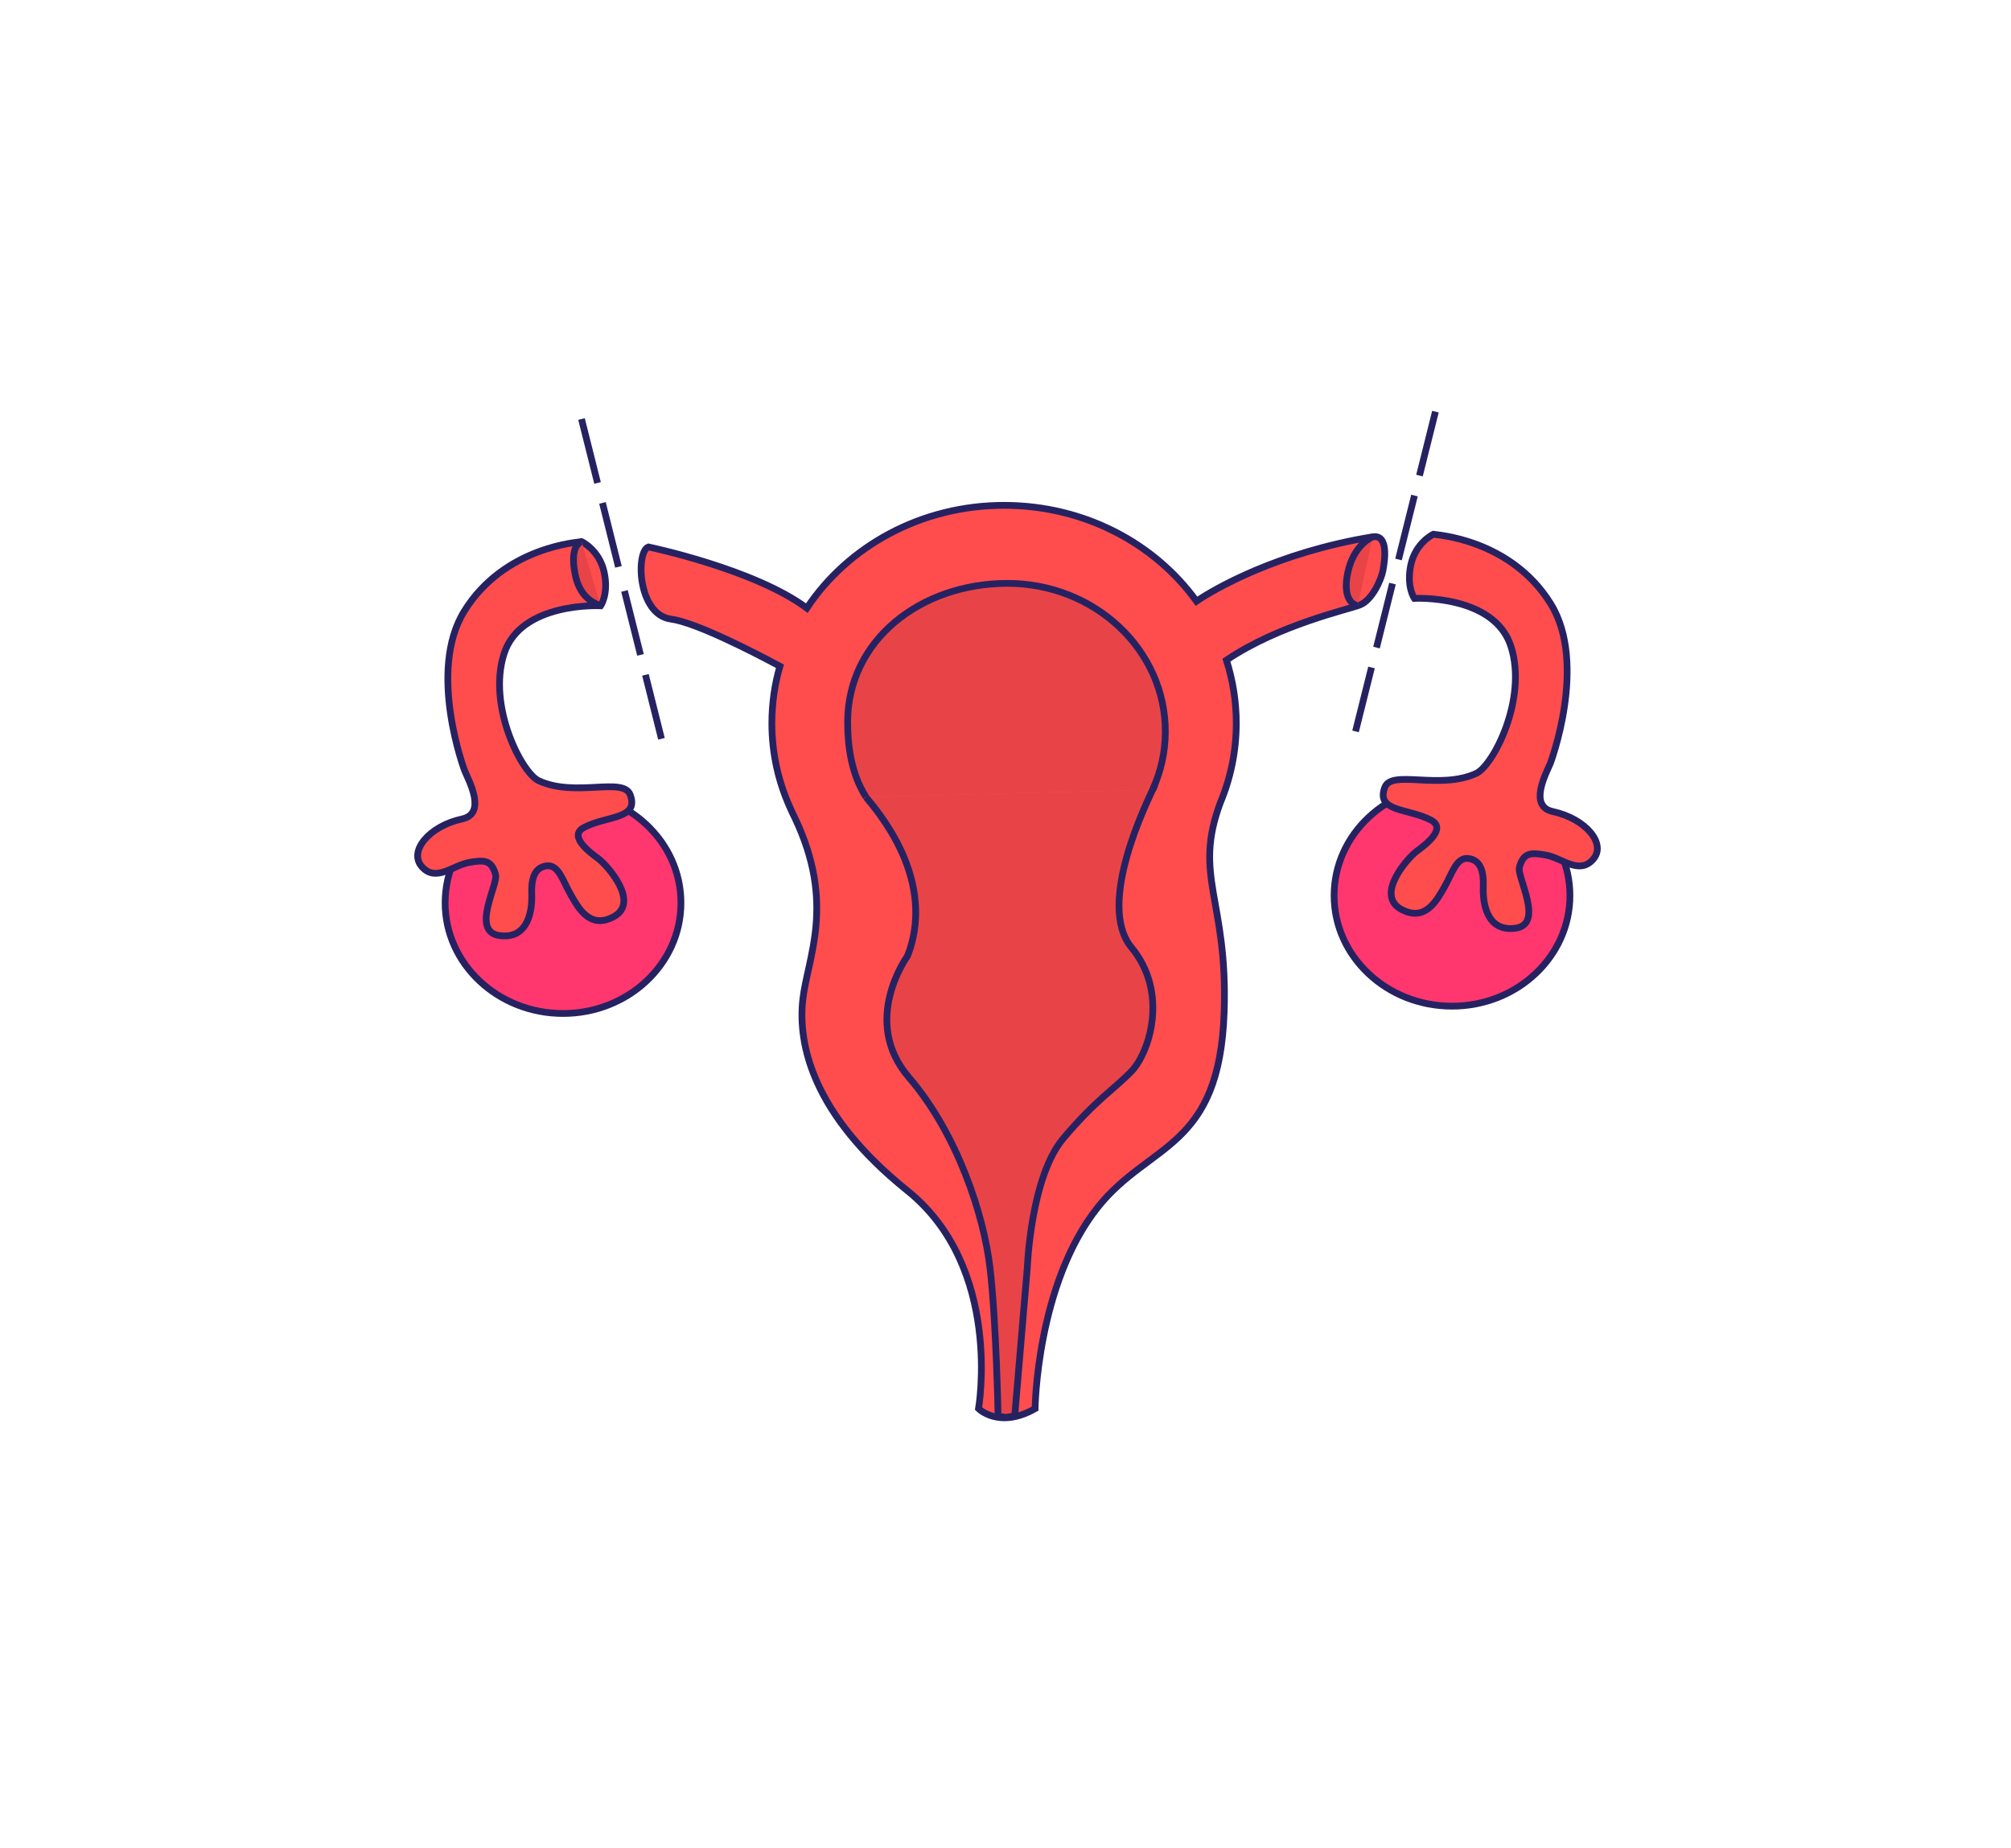 <?xml version="1.0" encoding="utf-8"?>
<!-- Generator: Adobe Illustrator 25.4.1, SVG Export Plug-In . SVG Version: 6.00 Build 0)  -->
<svg version="1.1" xmlns="http://www.w3.org/2000/svg" xmlns:xlink="http://www.w3.org/1999/xlink" x="0px" y="0px"
	 viewBox="0 0 297.27 273.12" style="enable-background:new 0 0 297.27 273.12;" xml:space="preserve">
<style type="text/css">
	.st0{fill:#3B86FF;stroke:#262262;stroke-miterlimit:10;}
	.st1{fill:#F2F2F1;stroke:#262262;stroke-miterlimit:10;}
	.st2{fill:#F2F2F1;stroke:#262262;stroke-linecap:round;stroke-linejoin:round;stroke-miterlimit:10;}
	.st3{fill:#3B86FF;}
	.st4{fill:none;stroke:#262262;stroke-miterlimit:10;}
	.st5{fill:#2AD575;stroke:#2A255C;stroke-miterlimit:10;}
	.st6{fill:#262262;}
	.st7{fill:#FF4D4E;}
	.st8{fill:#FFF000;}
	.st9{fill:#FFFFFF;}
	.st10{fill:#F78F2D;stroke:#262262;stroke-miterlimit:10;}
	.st11{fill:none;stroke:#FFF000;stroke-miterlimit:10;}
	.st12{fill:#FFFFFF;stroke:#262262;stroke-miterlimit:10;}
	.st13{fill:#CB84F0;stroke:#262262;stroke-miterlimit:10;}
	.st14{fill:#AD5D46;}
	.st15{fill:#7B3525;}
	.st16{fill:#F78F2D;}
	.st17{fill:#2AD575;}
	.st18{fill:none;stroke:#FF4D4E;stroke-miterlimit:10;}
	.st19{fill:none;stroke:#2AD575;stroke-miterlimit:10;}
	.st20{fill:none;stroke:#3B86FF;stroke-miterlimit:10;}
	.st21{fill:#577CBC;}
	.st22{fill:none;stroke:#2A255C;stroke-miterlimit:10;}
	.st23{clip-path:url(#SVGID_00000093169674427993127140000006632639809360724154_);}
	.st24{fill:none;stroke:#404440;stroke-miterlimit:10;}
	.st25{clip-path:url(#SVGID_00000050640332895123404720000017128388004088670866_);}
	.st26{fill:none;stroke:#000000;stroke-miterlimit:10;}
	.st27{fill:none;stroke:#7B3525;stroke-miterlimit:10;}
	.st28{fill:none;stroke:#000000;stroke-linecap:round;stroke-miterlimit:10;}
	.st29{fill:#F2F2F1;}
	.st30{fill:none;stroke:#2A255C;stroke-linecap:round;stroke-linejoin:round;stroke-miterlimit:10;}
	.st31{fill:none;stroke:#2A255C;stroke-linecap:round;stroke-miterlimit:10;}
	.st32{fill:none;}
	.st33{fill:#66DCCC;}
	.st34{fill:#F18D1B;stroke:#262262;stroke-miterlimit:10;}
	.st35{fill:#FF4D4E;stroke:#262262;stroke-miterlimit:10;}
	.st36{fill:#66DCCC;stroke:#262262;stroke-miterlimit:10;}
	.st37{fill:#FFFFFF;stroke:#262262;stroke-linejoin:round;stroke-miterlimit:10;}
	.st38{fill:none;stroke:#262262;stroke-linejoin:round;stroke-miterlimit:10;}
	.st39{fill:#FF376E;stroke:#262262;stroke-miterlimit:10;}
	.st40{fill:#E84448;stroke:#262262;stroke-miterlimit:10;}
	.st41{fill:#E63066;stroke:#262262;stroke-miterlimit:10;}
	.st42{fill:#3B86FF;stroke:#2A255C;stroke-miterlimit:10;}
	.st43{fill:#FFF000;stroke:#262262;stroke-miterlimit:10;}
	.st44{fill:#FFEA00;stroke:#262262;stroke-miterlimit:10;}
	.st45{fill:#2AD575;stroke:#262262;stroke-miterlimit:10;}
	.st46{fill:#FF4D4E;stroke:#2A255C;stroke-miterlimit:10;}
	.st47{fill:#FFEA00;stroke:#2A255C;stroke-miterlimit:10;}
	.st48{fill:#F18D1B;}
	.st49{opacity:0.36;fill:none;stroke:#F2F2F1;stroke-miterlimit:10;}
	.st50{fill:#CB84F0;stroke:#262262;stroke-linecap:round;stroke-linejoin:round;stroke-miterlimit:10;}
	.st51{fill:#FFFFFF;stroke:#262262;stroke-linecap:round;stroke-linejoin:round;stroke-miterlimit:10;}
	.st52{fill:none;stroke:#262262;stroke-linecap:round;stroke-linejoin:round;stroke-miterlimit:10;}
	.st53{fill:#2AD575;stroke:#262262;stroke-linecap:round;stroke-linejoin:round;stroke-miterlimit:10;}
	.st54{fill:#FFF000;stroke:#262262;stroke-linecap:round;stroke-linejoin:round;stroke-miterlimit:10;}
	.st55{fill:#2A255C;stroke:#262262;stroke-miterlimit:10;}
</style>
<g id="ECP">
	<g id="Capa_18">
	</g>
	<g id="Capa_19">
	</g>
	<g id="Capa_20">
	</g>
	<g id="Capa_20_copia">
	</g>
	<g id="Capa_21">
	</g>
	<g id="Capa_23">
	</g>
	<g id="Capa_22">
		<g id="Capa_24">
		</g>
	</g>
	<g id="Capa_26">
	</g>
</g>
<g id="Effective">
	<g id="Capa_36">
	</g>
	<g id="Capa_35">
	</g>
	<g id="Capa_38">
	</g>
	<g id="Capa_39">
		<g id="Capa_40">
		</g>
		<g>
			<ellipse class="st39" cx="214.64" cy="132.36" rx="17.43" ry="16.35"/>
			<ellipse class="st39" cx="83.23" cy="133.44" rx="17.43" ry="16.35"/>
			<path class="st35" d="M204.42,84.37c-0.28,1.42-1.62,4.33-3.37,5.03c-1.7,0.68-11.97,2.9-19.76,8.17
				c0.95,2.96,1.46,6.11,1.46,9.36c-0.01,4.13-0.84,8.08-2.36,11.71c-4.07,10.92,1.12,14.34,0.57,30.88
				c-0.68,20.45-11.01,19.29-18.66,28.89c-9.08,11.37-9.29,29.79-9.29,29.79c-5.36,3.04-8.36-0.01-8.36-0.01s3.65-20.83-10.52-32.21
				c-14.17-11.39-16.15-21.77-15.47-28.14c0.68-6.29,4.95-14.18-1.2-27.04c-0.08-0.17-0.16-0.34-0.25-0.51
				c-0.13-0.28-0.25-0.54-0.36-0.79c-1.78-3.89-2.76-8.17-2.75-12.66c0.01-2.9,0.41-5.7,1.19-8.37c-3.97-2.13-12.44-6.48-16.11-6.97
				c-4.97-0.66-5.2-10-3.33-10.66c0,0,15.63,3.24,23.42,9.04c6.07-9.14,16.89-15.21,29.21-15.19c11.82,0.02,22.23,5.63,28.39,14.17
				c2.61-1.78,11.92-7.21,26.05-9.52C205.32,78.96,204.69,82.95,204.42,84.37z"/>
			<path class="st35" d="M209.07,88.44c0,0,11.83-0.63,14.29,7.12s-2.63,17.58-5.13,18.74c-5.43,2.51-12.52-0.62-13.53,2.08
				c-1.36,3.65,3.52,3.07,6.83,4.83c2.4,1.27-0.86,3.68-2.12,4.61c-1.26,0.93-6.22,6.44-2.26,8.58c3.55,1.92,5.26-1.36,6.4-3.36
				c1.14-2,1.75-4.43,3.58-4.15c1.83,0.29,2.21,2.07,2.13,4.22c-0.08,2.15,0.4,6.65,4.74,6.08c4.33-0.57,0.19-7.59,0.6-9.01
				c0.61-2.15,1.6-2.22,3.96-1.79s4.85,2.94,6.92,0.64c2.06-2.29-1.07-6.03-5.93-7.08c-3.66-0.79-0.99-5.66-0.38-7.12
				c0,0,5.55-14.67,0.08-23.56c-5.95-9.65-17.08-10.23-17.38-10.3c0,0-2.59,1.22-3.31,4.48C207.86,86.72,209.07,88.44,209.07,88.44z
				"/>
			<path class="st35" d="M88.79,89.53c0,0-11.83-0.63-14.29,7.12c-2.46,7.75,2.63,17.58,5.13,18.74c5.43,2.51,12.52-0.62,13.53,2.08
				c1.36,3.65-3.52,3.07-6.83,4.83c-2.4,1.27,0.86,3.68,2.12,4.61c1.26,0.93,6.22,6.44,2.26,8.58c-3.55,1.92-5.26-1.36-6.4-3.36
				s-1.75-4.43-3.58-4.15c-1.83,0.29-2.21,2.07-2.13,4.22c0.08,2.15-0.4,6.65-4.74,6.08c-4.33-0.57-0.19-7.59-0.6-9.01
				c-0.61-2.15-1.6-2.22-3.96-1.79s-4.85,2.94-6.92,0.64c-2.06-2.29,1.07-6.03,5.93-7.08c3.66-0.79,0.99-5.66,0.38-7.12
				c0,0-5.55-14.67-0.08-23.56c5.95-9.65,17.08-10.23,17.38-10.3c0,0,2.59,1.22,3.31,4.48S88.79,89.53,88.79,89.53z"/>
			<line class="st40" x1="212.19" y1="60.84" x2="209.83" y2="70.29"/>
			<line class="st40" x1="209.09" y1="73.24" x2="206.73" y2="82.69"/>
			<line class="st40" x1="205.84" y1="86.25" x2="203.48" y2="95.71"/>
			<line class="st40" x1="202.74" y1="98.65" x2="200.38" y2="108.1"/>
			<line class="st40" x1="85.96" y1="61.93" x2="88.33" y2="71.38"/>
			<line class="st40" x1="89.06" y1="74.33" x2="91.42" y2="83.78"/>
			<line class="st40" x1="92.31" y1="87.34" x2="94.68" y2="96.79"/>
			<line class="st40" x1="95.41" y1="99.74" x2="97.78" y2="109.19"/>
			<path class="st40" d="M170.36,116.77c0.01-0.02,0.02-0.04,0.03-0.06C170.38,116.71,170.38,116.73,170.36,116.77z"/>
			<path class="st40" d="M128.01,117.8c-2.19-3.45-2.71-7.59-2.71-11.07c0-12.09,10.75-20.51,23.63-20.51s23.33,9.8,23.33,21.89
				c0,3.06-0.67,5.96-1.88,8.6"/>
			<path class="st40" d="M170.38,116.71c0,0-0.01,0.02-0.03,0.06c-0.01,0.01-0.01,0.03-0.02,0.05c-0.59,1.42-8.38,16.79-3.07,23.22
				c5.56,6.73,2.61,15.59,0,18.29c-2.6,2.69-5.21,4.17-10.06,9.9c-4.85,5.72-5.34,19.12-5.34,19.12l-1.86,21.92l-1.31,0.22
				l-1.15-0.19c0,0-0.27-14.12-1.2-21.94c-0.92-7.81-4.82-19.79-11.99-28.13c-7.18-8.34-0.23-17.89-0.23-17.89
				c1.12-2.73,3.01-9.49-2.49-18.55c-0.97-1.6-2.16-3.26-3.63-4.99"/>
			<path class="st40" d="M202.92,79.35c0,0-2.83,1.05-3.71,5.38c-0.59,2.88,0.15,4.5,1.5,4.8"/>
			<path class="st40" d="M88.79,89.53c-1.03-0.38-3.12-1.25-3.79-4.73c-0.85-4.43,0.99-4.73,0.99-4.73"/>
		</g>
	</g>
	<g id="Capa_41">
	</g>
</g>
<g id="Condoms">
	<g id="Capa_42">
	</g>
	<g id="Capa_43">
	</g>
	<g id="Capa_44">
	</g>
	<g id="Capa_45">
	</g>
	<g id="Capa_46">
	</g>
	<g id="Capa_47">
	</g>
	<g id="Capa_48">
	</g>
	<g id="Capa_49">
	</g>
</g>
<g id="Capa_51">
</g>
<g id="Capa_52">
</g>
<g id="Capa_54">
</g>
<g id="Capa_53">
	<g id="Capa_55">
	</g>
</g>
<g id="Capa_56">
</g>
<g id="Capa_57">
</g>
<g id="Capa_58">
</g>
<g id="Capa_59">
</g>
<g id="Capa_60">
</g>
<g id="Capa_61">
</g>
<g id="Capa_63">
</g>
</svg>
